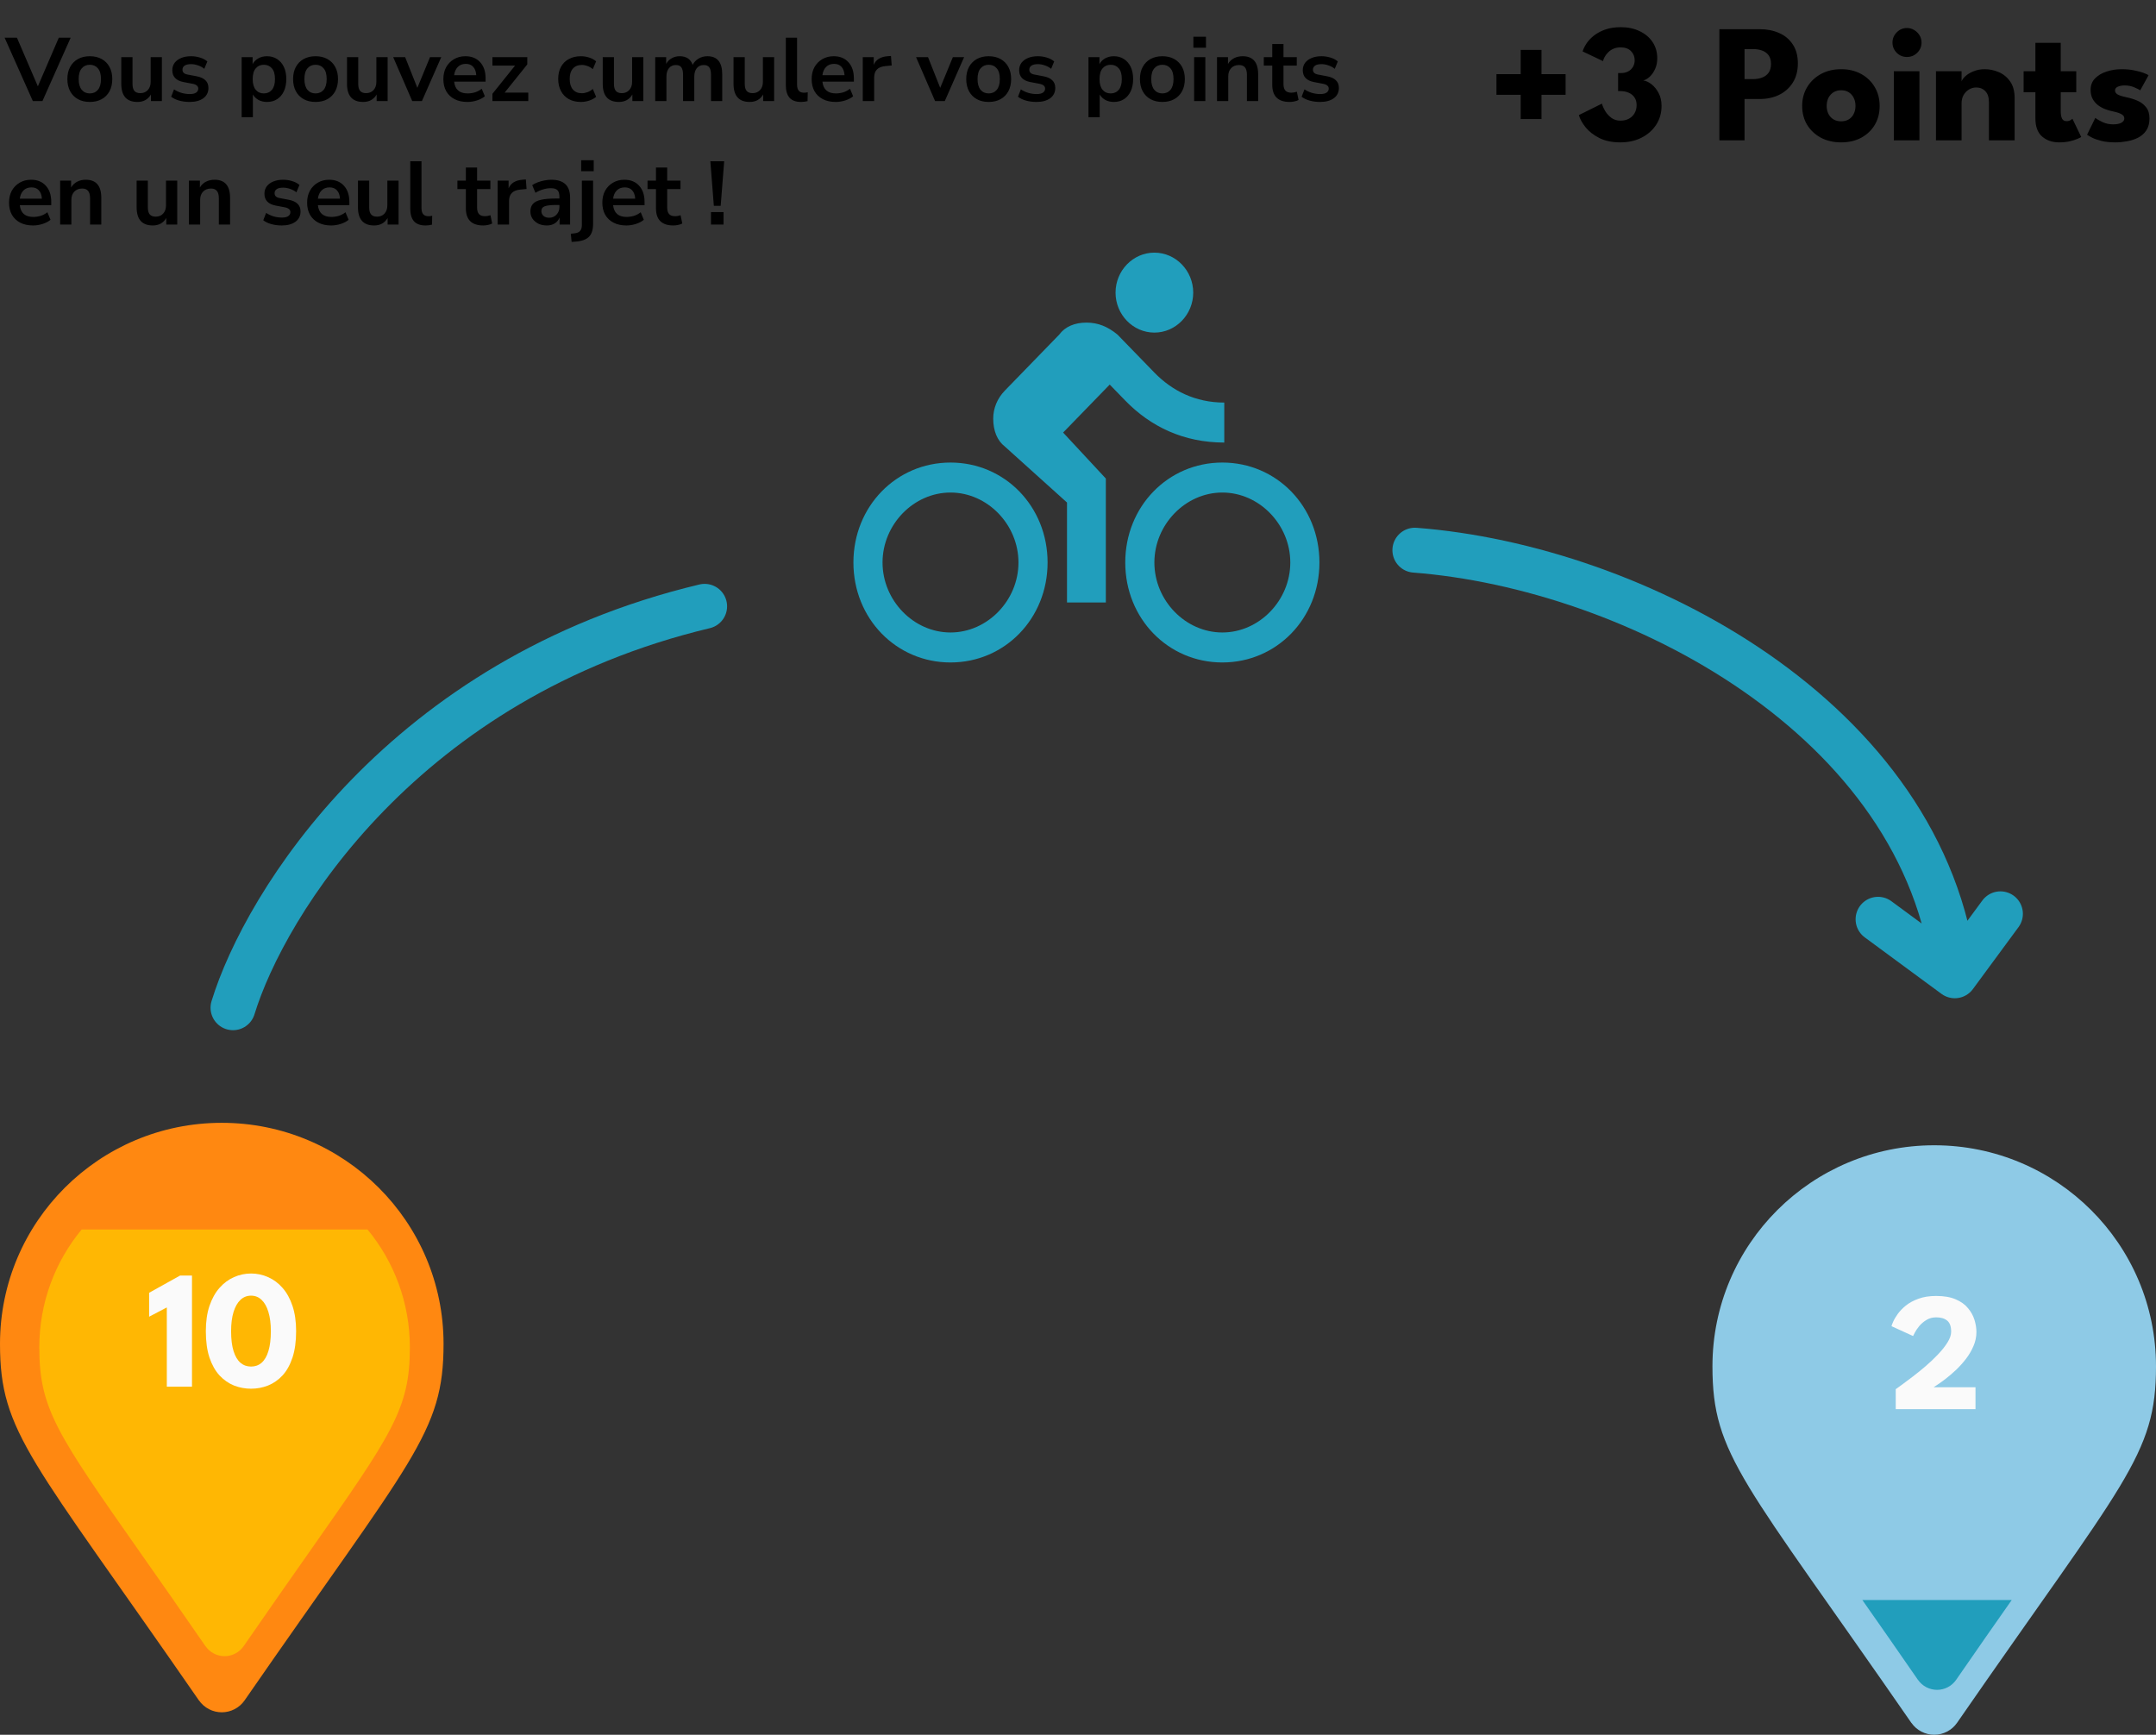 <svg width="384" height="309" viewBox="0 0 384 309" fill="none" xmlns="http://www.w3.org/2000/svg">
<rect x="0" y="0" width="384" height="309" fill="#333333" stroke="none"/>
<path d="M274.553 16.885V21.205H270.848V16.885H266.528V13.21H270.848V8.89H274.553V13.21H278.843V16.885H274.553ZM281.88 9.16C281.99 8.76 282.205 8.31 282.525 7.81C282.845 7.31 283.28 6.835 283.83 6.385C284.39 5.935 285.07 5.565 285.87 5.275C286.68 4.985 287.615 4.84 288.675 4.84C289.935 4.84 291.05 5.075 292.02 5.545C293 6.005 293.77 6.65 294.33 7.48C294.89 8.31 295.17 9.28 295.17 10.39C295.17 11.06 295.05 11.675 294.81 12.235C294.57 12.785 294.26 13.245 293.88 13.615C293.5 13.985 293.1 14.225 292.68 14.335C293.17 14.395 293.66 14.62 294.15 15.01C294.65 15.4 295.07 15.92 295.41 16.57C295.76 17.22 295.935 17.985 295.935 18.865C295.935 20.125 295.615 21.245 294.975 22.225C294.345 23.195 293.48 23.96 292.38 24.52C291.28 25.08 290.02 25.36 288.6 25.36C287.13 25.36 285.88 25.1 284.85 24.58C283.83 24.06 283.015 23.425 282.405 22.675C281.805 21.925 281.405 21.2 281.205 20.5L285.315 18.46C285.435 18.89 285.635 19.34 285.915 19.81C286.205 20.28 286.575 20.68 287.025 21.01C287.475 21.33 287.995 21.49 288.585 21.49C289.195 21.49 289.715 21.37 290.145 21.13C290.575 20.89 290.905 20.565 291.135 20.155C291.375 19.735 291.495 19.255 291.495 18.715C291.495 18.155 291.36 17.69 291.09 17.32C290.83 16.95 290.48 16.675 290.04 16.495C289.6 16.315 289.115 16.225 288.585 16.225H288.195V13.015H288.705C289.165 13.015 289.58 12.925 289.95 12.745C290.32 12.555 290.61 12.29 290.82 11.95C291.04 11.6 291.15 11.19 291.15 10.72C291.15 10.09 290.935 9.555 290.505 9.115C290.075 8.665 289.45 8.44 288.63 8.44C288.13 8.44 287.69 8.53 287.31 8.71C286.94 8.88 286.63 9.1 286.38 9.37C286.13 9.63 285.93 9.9 285.78 10.18C285.64 10.45 285.55 10.685 285.51 10.885L281.88 9.16ZM306.232 5.2H313.432C314.702 5.2 315.847 5.425 316.867 5.875C317.887 6.315 318.697 6.99 319.297 7.9C319.907 8.8 320.212 9.93 320.212 11.29C320.212 12.64 319.907 13.79 319.297 14.74C318.697 15.68 317.887 16.4 316.867 16.9C315.847 17.39 314.702 17.635 313.432 17.635H310.717V25H306.232V5.2ZM310.717 14.095H312.187C312.797 14.095 313.342 14.005 313.822 13.825C314.312 13.645 314.702 13.36 314.992 12.97C315.282 12.57 315.427 12.045 315.427 11.395C315.427 10.735 315.282 10.215 314.992 9.835C314.702 9.445 314.312 9.165 313.822 8.995C313.342 8.825 312.797 8.74 312.187 8.74H310.717V14.095ZM327.926 25.36C326.576 25.36 325.376 25.085 324.326 24.535C323.286 23.975 322.466 23.21 321.866 22.24C321.276 21.26 320.981 20.14 320.981 18.88C320.981 17.62 321.276 16.5 321.866 15.52C322.466 14.53 323.286 13.75 324.326 13.18C325.376 12.61 326.576 12.325 327.926 12.325C329.276 12.325 330.466 12.61 331.496 13.18C332.526 13.75 333.331 14.53 333.911 15.52C334.491 16.5 334.781 17.62 334.781 18.88C334.781 20.14 334.491 21.26 333.911 22.24C333.331 23.21 332.526 23.975 331.496 24.535C330.466 25.085 329.276 25.36 327.926 25.36ZM327.926 21.61C328.446 21.61 328.896 21.495 329.276 21.265C329.656 21.035 329.951 20.71 330.161 20.29C330.371 19.87 330.476 19.395 330.476 18.865C330.476 18.325 330.371 17.845 330.161 17.425C329.951 17.005 329.656 16.675 329.276 16.435C328.896 16.195 328.446 16.075 327.926 16.075C327.406 16.075 326.951 16.195 326.561 16.435C326.181 16.675 325.881 17.005 325.661 17.425C325.451 17.845 325.346 18.325 325.346 18.865C325.346 19.395 325.451 19.87 325.661 20.29C325.881 20.71 326.181 21.035 326.561 21.265C326.951 21.495 327.406 21.61 327.926 21.61ZM337.305 25V12.685H341.865V25H337.305ZM339.645 10.15C338.925 10.15 338.315 9.9 337.815 9.4C337.315 8.89 337.065 8.285 337.065 7.585C337.065 6.885 337.315 6.28 337.815 5.77C338.325 5.25 338.935 4.99 339.645 4.99C340.115 4.99 340.545 5.11 340.935 5.35C341.325 5.58 341.64 5.89 341.88 6.28C342.12 6.67 342.24 7.105 342.24 7.585C342.24 8.285 341.985 8.89 341.475 9.4C340.965 9.9 340.355 10.15 339.645 10.15ZM353.481 12.325C354.341 12.325 355.181 12.5 356.001 12.85C356.821 13.2 357.496 13.755 358.026 14.515C358.556 15.265 358.821 16.255 358.821 17.485V25H354.246V18.235C354.246 17.355 354.036 16.695 353.616 16.255C353.196 15.805 352.646 15.58 351.966 15.58C351.516 15.58 351.091 15.7 350.691 15.94C350.301 16.17 349.981 16.5 349.731 16.93C349.491 17.35 349.371 17.835 349.371 18.385V25H344.811V12.685H349.371V14.5C349.491 14.17 349.741 13.84 350.121 13.51C350.511 13.17 350.996 12.89 351.576 12.67C352.166 12.44 352.801 12.325 353.481 12.325ZM360.421 12.685H362.521V7.63H367.036V12.685H369.796V16.435H367.036V19.87C367.036 20.38 367.111 20.795 367.261 21.115C367.411 21.425 367.686 21.58 368.086 21.58C368.356 21.58 368.586 21.52 368.776 21.4C368.966 21.28 369.081 21.2 369.121 21.16L370.681 24.4C370.611 24.46 370.391 24.57 370.021 24.73C369.661 24.89 369.201 25.035 368.641 25.165C368.081 25.295 367.456 25.36 366.766 25.36C365.536 25.36 364.521 25.015 363.721 24.325C362.921 23.625 362.521 22.55 362.521 21.1V16.435H360.421V12.685ZM377.889 12.325C378.699 12.325 379.439 12.395 380.109 12.535C380.779 12.665 381.339 12.815 381.789 12.985C382.249 13.155 382.544 13.295 382.674 13.405L381.189 16.09C380.999 15.95 380.644 15.77 380.124 15.55C379.614 15.33 379.044 15.22 378.414 15.22C377.934 15.22 377.529 15.295 377.199 15.445C376.869 15.585 376.704 15.81 376.704 16.12C376.704 16.43 376.884 16.68 377.244 16.87C377.614 17.05 378.144 17.21 378.834 17.35C379.434 17.47 380.044 17.66 380.664 17.92C381.284 18.18 381.799 18.565 382.209 19.075C382.629 19.575 382.839 20.245 382.839 21.085C382.839 21.945 382.654 22.655 382.284 23.215C381.914 23.775 381.424 24.21 380.814 24.52C380.204 24.83 379.544 25.045 378.834 25.165C378.124 25.295 377.434 25.36 376.764 25.36C375.824 25.36 375.004 25.275 374.304 25.105C373.614 24.935 373.054 24.74 372.624 24.52C372.194 24.3 371.894 24.125 371.724 23.995L373.194 20.995C373.454 21.215 373.879 21.465 374.469 21.745C375.059 22.015 375.684 22.15 376.344 22.15C376.984 22.15 377.479 22.055 377.829 21.865C378.179 21.675 378.354 21.425 378.354 21.115C378.354 20.865 378.269 20.665 378.099 20.515C377.929 20.365 377.689 20.235 377.379 20.125C377.069 20.015 376.694 19.915 376.254 19.825C375.854 19.745 375.429 19.62 374.979 19.45C374.529 19.28 374.104 19.05 373.704 18.76C373.304 18.46 372.979 18.085 372.729 17.635C372.479 17.185 372.354 16.64 372.354 16C372.354 15.18 372.619 14.5 373.149 13.96C373.679 13.42 374.364 13.015 375.204 12.745C376.044 12.465 376.939 12.325 377.889 12.325Z" fill="black"/>
<path d="M5.848 18L0.824 6.72H3.016L6.744 15.376L10.472 6.72H12.584L7.56 18H5.848ZM15.999 18.16C15.188 18.16 14.484 17.995 13.887 17.664C13.289 17.333 12.825 16.864 12.495 16.256C12.164 15.637 11.999 14.912 11.999 14.08C11.999 13.248 12.164 12.528 12.495 11.92C12.825 11.312 13.289 10.843 13.887 10.512C14.484 10.181 15.188 10.016 15.999 10.016C16.809 10.016 17.513 10.181 18.111 10.512C18.708 10.843 19.172 11.312 19.503 11.92C19.833 12.528 19.999 13.248 19.999 14.08C19.999 14.912 19.833 15.637 19.503 16.256C19.172 16.864 18.708 17.333 18.111 17.664C17.513 17.995 16.809 18.16 15.999 18.16ZM15.999 16.64C16.596 16.64 17.076 16.427 17.439 16C17.801 15.563 17.983 14.923 17.983 14.08C17.983 13.227 17.801 12.592 17.439 12.176C17.076 11.749 16.596 11.536 15.999 11.536C15.401 11.536 14.921 11.749 14.559 12.176C14.196 12.592 14.015 13.227 14.015 14.08C14.015 14.923 14.196 15.563 14.559 16C14.921 16.427 15.401 16.64 15.999 16.64ZM24.481 18.16C22.561 18.16 21.601 17.083 21.601 14.928V10.176H23.601V14.96C23.601 15.515 23.713 15.925 23.937 16.192C24.161 16.459 24.519 16.592 25.009 16.592C25.543 16.592 25.98 16.411 26.321 16.048C26.663 15.675 26.833 15.184 26.833 14.576V10.176H28.833V18H26.881V16.832C26.359 17.717 25.559 18.16 24.481 18.16ZM33.779 18.16C33.118 18.16 32.499 18.08 31.923 17.92C31.347 17.76 30.867 17.531 30.483 17.232L30.995 15.92C31.39 16.187 31.832 16.395 32.323 16.544C32.814 16.683 33.304 16.752 33.795 16.752C34.307 16.752 34.686 16.667 34.931 16.496C35.187 16.315 35.315 16.08 35.315 15.792C35.315 15.344 34.984 15.056 34.323 14.928L32.723 14.624C31.368 14.368 30.691 13.664 30.691 12.512C30.691 12 30.83 11.557 31.107 11.184C31.395 10.811 31.79 10.523 32.291 10.32C32.792 10.117 33.368 10.016 34.019 10.016C34.574 10.016 35.107 10.096 35.619 10.256C36.131 10.405 36.568 10.635 36.931 10.944L36.387 12.256C36.078 12 35.704 11.797 35.267 11.648C34.84 11.499 34.43 11.424 34.035 11.424C33.512 11.424 33.123 11.515 32.867 11.696C32.622 11.877 32.499 12.117 32.499 12.416C32.499 12.885 32.803 13.173 33.411 13.28L35.011 13.584C35.704 13.712 36.227 13.947 36.579 14.288C36.942 14.629 37.123 15.088 37.123 15.664C37.123 16.443 36.819 17.056 36.211 17.504C35.603 17.941 34.792 18.16 33.779 18.16ZM43.04 20.88V10.176H44.992V11.424C45.216 10.997 45.552 10.656 46 10.4C46.459 10.144 46.976 10.016 47.552 10.016C48.235 10.016 48.832 10.181 49.344 10.512C49.867 10.843 50.272 11.312 50.56 11.92C50.848 12.517 50.992 13.237 50.992 14.08C50.992 14.912 50.848 15.637 50.56 16.256C50.272 16.864 49.872 17.333 49.36 17.664C48.848 17.995 48.245 18.16 47.552 18.16C46.997 18.16 46.496 18.043 46.048 17.808C45.611 17.563 45.275 17.237 45.04 16.832V20.88H43.04ZM46.992 16.64C47.589 16.64 48.069 16.427 48.432 16C48.795 15.563 48.976 14.923 48.976 14.08C48.976 13.227 48.795 12.592 48.432 12.176C48.069 11.749 47.589 11.536 46.992 11.536C46.395 11.536 45.915 11.749 45.552 12.176C45.189 12.592 45.008 13.227 45.008 14.08C45.008 14.923 45.189 15.563 45.552 16C45.915 16.427 46.395 16.64 46.992 16.64ZM56.202 18.16C55.391 18.16 54.687 17.995 54.09 17.664C53.492 17.333 53.028 16.864 52.698 16.256C52.367 15.637 52.202 14.912 52.202 14.08C52.202 13.248 52.367 12.528 52.698 11.92C53.028 11.312 53.492 10.843 54.09 10.512C54.687 10.181 55.391 10.016 56.202 10.016C57.012 10.016 57.716 10.181 58.314 10.512C58.911 10.843 59.375 11.312 59.706 11.92C60.036 12.528 60.202 13.248 60.202 14.08C60.202 14.912 60.036 15.637 59.706 16.256C59.375 16.864 58.911 17.333 58.314 17.664C57.716 17.995 57.012 18.16 56.202 18.16ZM56.202 16.64C56.799 16.64 57.279 16.427 57.642 16C58.004 15.563 58.186 14.923 58.186 14.08C58.186 13.227 58.004 12.592 57.642 12.176C57.279 11.749 56.799 11.536 56.202 11.536C55.604 11.536 55.124 11.749 54.762 12.176C54.399 12.592 54.218 13.227 54.218 14.08C54.218 14.923 54.399 15.563 54.762 16C55.124 16.427 55.604 16.64 56.202 16.64ZM64.684 18.16C62.764 18.16 61.804 17.083 61.804 14.928V10.176H63.804V14.96C63.804 15.515 63.916 15.925 64.141 16.192C64.365 16.459 64.722 16.592 65.213 16.592C65.746 16.592 66.183 16.411 66.525 16.048C66.866 15.675 67.037 15.184 67.037 14.576V10.176H69.037V18H67.085V16.832C66.562 17.717 65.762 18.16 64.684 18.16ZM73.422 18L70.03 10.176H72.158L74.334 15.648L76.59 10.176H78.59L75.15 18H73.422ZM83.255 18.16C82.37 18.16 81.607 17.995 80.967 17.664C80.327 17.333 79.831 16.864 79.479 16.256C79.138 15.648 78.967 14.928 78.967 14.096C78.967 13.285 79.133 12.576 79.463 11.968C79.805 11.36 80.269 10.885 80.855 10.544C81.453 10.192 82.13 10.016 82.887 10.016C83.997 10.016 84.871 10.368 85.511 11.072C86.162 11.776 86.487 12.736 86.487 13.952V14.544H80.887C81.037 15.941 81.837 16.64 83.287 16.64C83.725 16.64 84.162 16.576 84.599 16.448C85.037 16.309 85.437 16.096 85.799 15.808L86.359 17.152C85.986 17.461 85.517 17.707 84.951 17.888C84.386 18.069 83.821 18.16 83.255 18.16ZM82.967 11.376C82.381 11.376 81.906 11.557 81.543 11.92C81.181 12.283 80.962 12.773 80.887 13.392H84.823C84.781 12.741 84.599 12.245 84.279 11.904C83.97 11.552 83.533 11.376 82.967 11.376ZM87.706 18V16.704L91.738 11.68H87.706V10.176H93.914V11.472L89.882 16.496H94.09V18H87.706ZM103.469 18.16C102.647 18.16 101.933 17.995 101.325 17.664C100.717 17.323 100.247 16.843 99.916 16.224C99.586 15.605 99.421 14.88 99.421 14.048C99.421 13.216 99.586 12.501 99.916 11.904C100.247 11.296 100.717 10.832 101.325 10.512C101.933 10.181 102.647 10.016 103.469 10.016C103.97 10.016 104.466 10.096 104.957 10.256C105.447 10.416 105.853 10.64 106.173 10.928L105.581 12.32C105.303 12.075 104.989 11.888 104.637 11.76C104.295 11.632 103.965 11.568 103.645 11.568C102.951 11.568 102.413 11.787 102.029 12.224C101.655 12.651 101.469 13.264 101.469 14.064C101.469 14.853 101.655 15.477 102.029 15.936C102.413 16.384 102.951 16.608 103.645 16.608C103.954 16.608 104.285 16.544 104.637 16.416C104.989 16.288 105.303 16.096 105.581 15.84L106.173 17.248C105.853 17.525 105.442 17.749 104.941 17.92C104.45 18.08 103.959 18.16 103.469 18.16ZM110.231 18.16C108.311 18.16 107.351 17.083 107.351 14.928V10.176H109.351V14.96C109.351 15.515 109.463 15.925 109.687 16.192C109.911 16.459 110.269 16.592 110.759 16.592C111.293 16.592 111.73 16.411 112.071 16.048C112.413 15.675 112.583 15.184 112.583 14.576V10.176H114.583V18H112.631V16.832C112.109 17.717 111.309 18.16 110.231 18.16ZM116.697 18V10.176H118.649V11.376C118.884 10.949 119.209 10.619 119.625 10.384C120.041 10.139 120.521 10.016 121.065 10.016C122.238 10.016 123.006 10.528 123.369 11.552C123.614 11.072 123.966 10.699 124.425 10.432C124.884 10.155 125.406 10.016 125.993 10.016C127.753 10.016 128.633 11.088 128.633 13.232V18H126.633V13.312C126.633 12.715 126.532 12.277 126.329 12C126.137 11.723 125.806 11.584 125.337 11.584C124.814 11.584 124.404 11.771 124.105 12.144C123.806 12.507 123.657 13.013 123.657 13.664V18H121.657V13.312C121.657 12.715 121.556 12.277 121.353 12C121.161 11.723 120.836 11.584 120.377 11.584C119.854 11.584 119.444 11.771 119.145 12.144C118.846 12.507 118.697 13.013 118.697 13.664V18H116.697ZM133.528 18.16C131.608 18.16 130.648 17.083 130.648 14.928V10.176H132.648V14.96C132.648 15.515 132.76 15.925 132.984 16.192C133.208 16.459 133.566 16.592 134.056 16.592C134.59 16.592 135.027 16.411 135.368 16.048C135.71 15.675 135.88 15.184 135.88 14.576V10.176H137.88V18H135.928V16.832C135.406 17.717 134.606 18.16 133.528 18.16ZM142.682 18.16C141.754 18.16 141.066 17.909 140.618 17.408C140.181 16.896 139.962 16.149 139.962 15.168V6.72H141.962V15.072C141.962 16.032 142.367 16.512 143.178 16.512C143.295 16.512 143.413 16.507 143.53 16.496C143.647 16.485 143.759 16.464 143.866 16.432L143.834 18.016C143.45 18.112 143.066 18.16 142.682 18.16ZM148.849 18.16C147.964 18.16 147.201 17.995 146.561 17.664C145.921 17.333 145.425 16.864 145.073 16.256C144.732 15.648 144.561 14.928 144.561 14.096C144.561 13.285 144.726 12.576 145.057 11.968C145.398 11.36 145.862 10.885 146.449 10.544C147.046 10.192 147.724 10.016 148.481 10.016C149.59 10.016 150.465 10.368 151.105 11.072C151.756 11.776 152.081 12.736 152.081 13.952V14.544H146.481C146.63 15.941 147.43 16.64 148.881 16.64C149.318 16.64 149.756 16.576 150.193 16.448C150.63 16.309 151.03 16.096 151.393 15.808L151.953 17.152C151.58 17.461 151.11 17.707 150.545 17.888C149.98 18.069 149.414 18.16 148.849 18.16ZM148.561 11.376C147.974 11.376 147.5 11.557 147.137 11.92C146.774 12.283 146.556 12.773 146.481 13.392H150.417C150.374 12.741 150.193 12.245 149.873 11.904C149.564 11.552 149.126 11.376 148.561 11.376ZM153.665 18V10.176H155.617V11.552C156.001 10.624 156.822 10.112 158.081 10.016L158.689 9.968L158.817 11.664L157.665 11.776C156.353 11.904 155.697 12.576 155.697 13.792V18H153.665ZM166.547 18L163.155 10.176H165.283L167.459 15.648L169.715 10.176H171.715L168.275 18H166.547ZM176.092 18.16C175.282 18.16 174.578 17.995 173.98 17.664C173.383 17.333 172.919 16.864 172.588 16.256C172.258 15.637 172.092 14.912 172.092 14.08C172.092 13.248 172.258 12.528 172.588 11.92C172.919 11.312 173.383 10.843 173.98 10.512C174.578 10.181 175.282 10.016 176.092 10.016C176.903 10.016 177.607 10.181 178.204 10.512C178.802 10.843 179.266 11.312 179.596 11.92C179.927 12.528 180.092 13.248 180.092 14.08C180.092 14.912 179.927 15.637 179.596 16.256C179.266 16.864 178.802 17.333 178.204 17.664C177.607 17.995 176.903 18.16 176.092 18.16ZM176.092 16.64C176.69 16.64 177.17 16.427 177.532 16C177.895 15.563 178.076 14.923 178.076 14.08C178.076 13.227 177.895 12.592 177.532 12.176C177.17 11.749 176.69 11.536 176.092 11.536C175.495 11.536 175.015 11.749 174.652 12.176C174.29 12.592 174.108 13.227 174.108 14.08C174.108 14.923 174.29 15.563 174.652 16C175.015 16.427 175.495 16.64 176.092 16.64ZM184.607 18.16C183.946 18.16 183.327 18.08 182.751 17.92C182.175 17.76 181.695 17.531 181.311 17.232L181.823 15.92C182.218 16.187 182.66 16.395 183.151 16.544C183.642 16.683 184.132 16.752 184.623 16.752C185.135 16.752 185.514 16.667 185.759 16.496C186.015 16.315 186.143 16.08 186.143 15.792C186.143 15.344 185.812 15.056 185.151 14.928L183.551 14.624C182.196 14.368 181.519 13.664 181.519 12.512C181.519 12 181.658 11.557 181.935 11.184C182.223 10.811 182.618 10.523 183.119 10.32C183.62 10.117 184.196 10.016 184.847 10.016C185.402 10.016 185.935 10.096 186.447 10.256C186.959 10.405 187.396 10.635 187.759 10.944L187.215 12.256C186.906 12 186.532 11.797 186.095 11.648C185.668 11.499 185.258 11.424 184.863 11.424C184.34 11.424 183.951 11.515 183.695 11.696C183.45 11.877 183.327 12.117 183.327 12.416C183.327 12.885 183.631 13.173 184.239 13.28L185.839 13.584C186.532 13.712 187.055 13.947 187.407 14.288C187.77 14.629 187.951 15.088 187.951 15.664C187.951 16.443 187.647 17.056 187.039 17.504C186.431 17.941 185.62 18.16 184.607 18.16ZM193.868 20.88V10.176H195.82V11.424C196.044 10.997 196.38 10.656 196.828 10.4C197.287 10.144 197.804 10.016 198.38 10.016C199.063 10.016 199.66 10.181 200.172 10.512C200.695 10.843 201.1 11.312 201.388 11.92C201.676 12.517 201.82 13.237 201.82 14.08C201.82 14.912 201.676 15.637 201.388 16.256C201.1 16.864 200.7 17.333 200.188 17.664C199.676 17.995 199.073 18.16 198.38 18.16C197.825 18.16 197.324 18.043 196.876 17.808C196.439 17.563 196.103 17.237 195.868 16.832V20.88H193.868ZM197.82 16.64C198.417 16.64 198.897 16.427 199.26 16C199.623 15.563 199.804 14.923 199.804 14.08C199.804 13.227 199.623 12.592 199.26 12.176C198.897 11.749 198.417 11.536 197.82 11.536C197.223 11.536 196.743 11.749 196.38 12.176C196.017 12.592 195.836 13.227 195.836 14.08C195.836 14.923 196.017 15.563 196.38 16C196.743 16.427 197.223 16.64 197.82 16.64ZM207.03 18.16C206.219 18.16 205.515 17.995 204.918 17.664C204.321 17.333 203.857 16.864 203.526 16.256C203.195 15.637 203.03 14.912 203.03 14.08C203.03 13.248 203.195 12.528 203.526 11.92C203.857 11.312 204.321 10.843 204.918 10.512C205.515 10.181 206.219 10.016 207.03 10.016C207.841 10.016 208.545 10.181 209.142 10.512C209.739 10.843 210.203 11.312 210.534 11.92C210.865 12.528 211.03 13.248 211.03 14.08C211.03 14.912 210.865 15.637 210.534 16.256C210.203 16.864 209.739 17.333 209.142 17.664C208.545 17.995 207.841 18.16 207.03 18.16ZM207.03 16.64C207.627 16.64 208.107 16.427 208.47 16C208.833 15.563 209.014 14.923 209.014 14.08C209.014 13.227 208.833 12.592 208.47 12.176C208.107 11.749 207.627 11.536 207.03 11.536C206.433 11.536 205.953 11.749 205.59 12.176C205.227 12.592 205.046 13.227 205.046 14.08C205.046 14.923 205.227 15.563 205.59 16C205.953 16.427 206.433 16.64 207.03 16.64ZM212.553 8.496V6.544H214.793V8.496H212.553ZM212.681 18V10.176H214.681V18H212.681ZM216.759 18V10.176H218.711V11.392C218.977 10.944 219.335 10.603 219.783 10.368C220.241 10.133 220.753 10.016 221.319 10.016C223.164 10.016 224.087 11.088 224.087 13.232V18H222.087V13.328C222.087 12.72 221.969 12.277 221.735 12C221.511 11.723 221.159 11.584 220.679 11.584C220.092 11.584 219.623 11.771 219.271 12.144C218.929 12.507 218.759 12.992 218.759 13.6V18H216.759ZM229.702 18.16C227.633 18.16 226.598 17.136 226.598 15.088V11.68H225.094V10.176H226.598V7.84H228.598V10.176H230.966V11.68H228.598V14.976C228.598 15.488 228.71 15.872 228.934 16.128C229.158 16.384 229.521 16.512 230.022 16.512C230.171 16.512 230.326 16.496 230.486 16.464C230.646 16.421 230.811 16.379 230.982 16.336L231.286 17.808C231.094 17.915 230.849 18 230.55 18.064C230.262 18.128 229.979 18.16 229.702 18.16ZM235.123 18.16C234.461 18.16 233.843 18.08 233.267 17.92C232.691 17.76 232.211 17.531 231.827 17.232L232.339 15.92C232.733 16.187 233.176 16.395 233.667 16.544C234.157 16.683 234.648 16.752 235.139 16.752C235.651 16.752 236.029 16.667 236.275 16.496C236.531 16.315 236.659 16.08 236.659 15.792C236.659 15.344 236.328 15.056 235.667 14.928L234.067 14.624C232.712 14.368 232.035 13.664 232.035 12.512C232.035 12 232.173 11.557 232.451 11.184C232.739 10.811 233.133 10.523 233.635 10.32C234.136 10.117 234.712 10.016 235.363 10.016C235.917 10.016 236.451 10.096 236.963 10.256C237.475 10.405 237.912 10.635 238.275 10.944L237.731 12.256C237.421 12 237.048 11.797 236.611 11.648C236.184 11.499 235.773 11.424 235.379 11.424C234.856 11.424 234.467 11.515 234.211 11.696C233.965 11.877 233.843 12.117 233.843 12.416C233.843 12.885 234.147 13.173 234.755 13.28L236.355 13.584C237.048 13.712 237.571 13.947 237.923 14.288C238.285 14.629 238.467 15.088 238.467 15.664C238.467 16.443 238.163 17.056 237.555 17.504C236.947 17.941 236.136 18.16 235.123 18.16ZM5.896 40.16C5.011 40.16 4.248 39.995 3.608 39.664C2.968 39.333 2.472 38.864 2.12 38.256C1.779 37.648 1.608 36.928 1.608 36.096C1.608 35.285 1.773 34.576 2.104 33.968C2.445 33.36 2.909 32.885 3.496 32.544C4.093 32.192 4.771 32.016 5.528 32.016C6.637 32.016 7.512 32.368 8.152 33.072C8.803 33.776 9.128 34.736 9.128 35.952V36.544H3.528C3.677 37.941 4.477 38.64 5.928 38.64C6.365 38.64 6.803 38.576 7.24 38.448C7.677 38.309 8.077 38.096 8.44 37.808L9 39.152C8.627 39.461 8.157 39.707 7.592 39.888C7.027 40.069 6.461 40.16 5.896 40.16ZM5.608 33.376C5.021 33.376 4.547 33.557 4.184 33.92C3.821 34.283 3.603 34.773 3.528 35.392H7.464C7.421 34.741 7.24 34.245 6.92 33.904C6.611 33.552 6.173 33.376 5.608 33.376ZM10.712 40V32.176H12.664V33.392C12.931 32.944 13.288 32.603 13.736 32.368C14.194 32.133 14.707 32.016 15.272 32.016C17.117 32.016 18.04 33.088 18.04 35.232V40H16.04V35.328C16.04 34.72 15.922 34.277 15.688 34C15.464 33.723 15.112 33.584 14.632 33.584C14.045 33.584 13.576 33.771 13.224 34.144C12.883 34.507 12.712 34.992 12.712 35.6V40H10.712ZM27.216 40.16C25.296 40.16 24.336 39.083 24.336 36.928V32.176H26.336V36.96C26.336 37.515 26.448 37.925 26.672 38.192C26.896 38.459 27.253 38.592 27.744 38.592C28.277 38.592 28.714 38.411 29.056 38.048C29.397 37.675 29.568 37.184 29.568 36.576V32.176H31.568V40H29.616V38.832C29.093 39.717 28.293 40.16 27.216 40.16ZM33.649 40V32.176H35.601V33.392C35.868 32.944 36.225 32.603 36.673 32.368C37.132 32.133 37.644 32.016 38.209 32.016C40.055 32.016 40.977 33.088 40.977 35.232V40H38.977V35.328C38.977 34.72 38.86 34.277 38.625 34C38.401 33.723 38.049 33.584 37.569 33.584C36.983 33.584 36.513 33.771 36.161 34.144C35.82 34.507 35.649 34.992 35.649 35.6V40H33.649ZM50.185 40.16C49.524 40.16 48.905 40.08 48.329 39.92C47.753 39.76 47.273 39.531 46.889 39.232L47.401 37.92C47.796 38.187 48.239 38.395 48.729 38.544C49.22 38.683 49.711 38.752 50.201 38.752C50.713 38.752 51.092 38.667 51.337 38.496C51.593 38.315 51.721 38.08 51.721 37.792C51.721 37.344 51.391 37.056 50.729 36.928L49.129 36.624C47.775 36.368 47.097 35.664 47.097 34.512C47.097 34 47.236 33.557 47.513 33.184C47.801 32.811 48.196 32.523 48.697 32.32C49.199 32.117 49.775 32.016 50.425 32.016C50.98 32.016 51.513 32.096 52.025 32.256C52.537 32.405 52.975 32.635 53.337 32.944L52.793 34.256C52.484 34 52.111 33.797 51.673 33.648C51.247 33.499 50.836 33.424 50.441 33.424C49.919 33.424 49.529 33.515 49.273 33.696C49.028 33.877 48.905 34.117 48.905 34.416C48.905 34.885 49.209 35.173 49.817 35.28L51.417 35.584C52.111 35.712 52.633 35.947 52.985 36.288C53.348 36.629 53.529 37.088 53.529 37.664C53.529 38.443 53.225 39.056 52.617 39.504C52.009 39.941 51.199 40.16 50.185 40.16ZM58.99 40.16C58.104 40.16 57.342 39.995 56.702 39.664C56.062 39.333 55.566 38.864 55.214 38.256C54.872 37.648 54.702 36.928 54.702 36.096C54.702 35.285 54.867 34.576 55.198 33.968C55.539 33.36 56.003 32.885 56.59 32.544C57.187 32.192 57.864 32.016 58.622 32.016C59.731 32.016 60.606 32.368 61.246 33.072C61.896 33.776 62.222 34.736 62.222 35.952V36.544H56.622C56.771 37.941 57.571 38.64 59.022 38.64C59.459 38.64 59.896 38.576 60.334 38.448C60.771 38.309 61.171 38.096 61.534 37.808L62.094 39.152C61.72 39.461 61.251 39.707 60.686 39.888C60.12 40.069 59.555 40.16 58.99 40.16ZM58.702 33.376C58.115 33.376 57.64 33.557 57.278 33.92C56.915 34.283 56.696 34.773 56.622 35.392H60.558C60.515 34.741 60.334 34.245 60.014 33.904C59.704 33.552 59.267 33.376 58.702 33.376ZM66.638 40.16C64.718 40.16 63.758 39.083 63.758 36.928V32.176H65.758V36.96C65.758 37.515 65.87 37.925 66.094 38.192C66.318 38.459 66.675 38.592 67.166 38.592C67.699 38.592 68.136 38.411 68.478 38.048C68.819 37.675 68.99 37.184 68.99 36.576V32.176H70.99V40H69.038V38.832C68.515 39.717 67.715 40.16 66.638 40.16ZM75.791 40.16C74.863 40.16 74.175 39.909 73.727 39.408C73.29 38.896 73.071 38.149 73.071 37.168V28.72H75.071V37.072C75.071 38.032 75.477 38.512 76.287 38.512C76.405 38.512 76.522 38.507 76.639 38.496C76.757 38.485 76.869 38.464 76.975 38.432L76.943 40.016C76.559 40.112 76.175 40.16 75.791 40.16ZM86.077 40.16C84.008 40.16 82.973 39.136 82.973 37.088V33.68H81.469V32.176H82.973V29.84H84.973V32.176H87.341V33.68H84.973V36.976C84.973 37.488 85.085 37.872 85.309 38.128C85.533 38.384 85.896 38.512 86.397 38.512C86.546 38.512 86.701 38.496 86.861 38.464C87.021 38.421 87.186 38.379 87.357 38.336L87.661 39.808C87.469 39.915 87.224 40 86.925 40.064C86.637 40.128 86.355 40.16 86.077 40.16ZM88.634 40V32.176H90.586V33.552C90.97 32.624 91.791 32.112 93.05 32.016L93.658 31.968L93.786 33.664L92.634 33.776C91.322 33.904 90.666 34.576 90.666 35.792V40H88.634ZM97.397 40.16C96.832 40.16 96.325 40.053 95.877 39.84C95.44 39.616 95.093 39.317 94.837 38.944C94.592 38.571 94.469 38.149 94.469 37.68C94.469 37.104 94.619 36.651 94.917 36.32C95.216 35.979 95.701 35.733 96.373 35.584C97.045 35.435 97.947 35.36 99.077 35.36H99.637V35.024C99.637 34.491 99.52 34.107 99.285 33.872C99.051 33.637 98.656 33.52 98.101 33.52C97.664 33.52 97.216 33.589 96.757 33.728C96.299 33.856 95.835 34.059 95.365 34.336L94.789 32.976C95.067 32.784 95.392 32.619 95.765 32.48C96.149 32.331 96.549 32.219 96.965 32.144C97.392 32.059 97.792 32.016 98.165 32.016C99.307 32.016 100.155 32.283 100.709 32.816C101.264 33.339 101.541 34.155 101.541 35.264V40H99.669V38.752C99.488 39.189 99.2 39.536 98.805 39.792C98.411 40.037 97.941 40.16 97.397 40.16ZM97.813 38.784C98.336 38.784 98.768 38.603 99.109 38.24C99.461 37.877 99.637 37.419 99.637 36.864V36.512H99.093C98.091 36.512 97.392 36.592 96.997 36.752C96.613 36.901 96.421 37.179 96.421 37.584C96.421 37.936 96.544 38.224 96.789 38.448C97.035 38.672 97.376 38.784 97.813 38.784ZM103.507 30.496V28.544H105.747V30.496H103.507ZM101.811 43.088L101.667 41.632L102.403 41.552C103.225 41.456 103.635 40.976 103.635 40.112V32.176H105.635V39.856C105.635 40.901 105.395 41.669 104.915 42.16C104.435 42.661 103.63 42.955 102.499 43.04L101.811 43.088ZM111.568 40.16C110.683 40.16 109.92 39.995 109.28 39.664C108.64 39.333 108.144 38.864 107.792 38.256C107.451 37.648 107.28 36.928 107.28 36.096C107.28 35.285 107.445 34.576 107.776 33.968C108.117 33.36 108.581 32.885 109.168 32.544C109.765 32.192 110.443 32.016 111.2 32.016C112.309 32.016 113.184 32.368 113.824 33.072C114.475 33.776 114.8 34.736 114.8 35.952V36.544H109.2C109.349 37.941 110.149 38.64 111.6 38.64C112.037 38.64 112.475 38.576 112.912 38.448C113.349 38.309 113.749 38.096 114.112 37.808L114.672 39.152C114.299 39.461 113.829 39.707 113.264 39.888C112.699 40.069 112.133 40.16 111.568 40.16ZM111.28 33.376C110.693 33.376 110.219 33.557 109.856 33.92C109.493 34.283 109.275 34.773 109.2 35.392H113.136C113.093 34.741 112.912 34.245 112.592 33.904C112.283 33.552 111.845 33.376 111.28 33.376ZM119.937 40.16C117.867 40.16 116.833 39.136 116.833 37.088V33.68H115.329V32.176H116.833V29.84H118.833V32.176H121.201V33.68H118.833V36.976C118.833 37.488 118.945 37.872 119.169 38.128C119.393 38.384 119.755 38.512 120.257 38.512C120.406 38.512 120.561 38.496 120.721 38.464C120.881 38.421 121.046 38.379 121.217 38.336L121.521 39.808C121.329 39.915 121.083 40 120.785 40.064C120.497 40.128 120.214 40.16 119.937 40.16ZM127.142 36.656L126.518 28.72H128.982L128.358 36.656H127.142ZM126.63 40V37.776H128.87V40H126.63Z" fill="black"/>
<g clip-path="url(#clip0_657_2854)">
<path d="M35.44 302.9C5.548 259.684 0 255.252 0 239.375C0 217.627 17.683 200 39.5 200C61.317 200 79 217.627 79 239.375C79 255.252 73.452 259.675 43.56 302.882C43.106 303.534 42.501 304.067 41.796 304.435C41.091 304.804 40.307 304.997 39.511 304.999C38.715 305.001 37.931 304.811 37.224 304.445C36.518 304.08 35.91 303.55 35.453 302.9L35.445 302.882L35.44 302.9Z" fill="#FF8811"/>
</g>
<path fill-rule="evenodd" clip-rule="evenodd" d="M14.542 219C9.83 224.705 7 232.022 7 240C7 250.932 10.128 255.39 25.091 276.715C28.342 281.348 32.151 286.776 36.608 293.241L36.612 293.226L36.619 293.241C37.001 293.785 37.508 294.23 38.099 294.536C38.689 294.842 39.344 295.001 40.009 295C40.674 294.999 41.329 294.837 41.918 294.528C42.507 294.219 43.012 293.772 43.392 293.226C47.856 286.753 51.67 281.318 54.924 276.682C69.874 255.382 73 250.928 73 240C73 232.022 70.17 224.705 65.458 219H14.542Z" fill="#FFB703"/>
<path d="M29.711 232.885L26.561 234.535V230.275L32.081 227.2H34.196V247H29.711V232.885ZM36.661 237.115C36.661 235.395 36.876 233.895 37.306 232.615C37.746 231.325 38.341 230.255 39.091 229.405C39.851 228.545 40.711 227.905 41.671 227.485C42.641 227.055 43.656 226.84 44.716 226.84C45.776 226.84 46.786 227.055 47.746 227.485C48.716 227.905 49.576 228.545 50.326 229.405C51.076 230.255 51.666 231.325 52.096 232.615C52.526 233.895 52.741 235.395 52.741 237.115C52.741 238.945 52.526 240.51 52.096 241.81C51.666 243.11 51.076 244.17 50.326 244.99C49.576 245.8 48.716 246.4 47.746 246.79C46.786 247.17 45.776 247.36 44.716 247.36C43.656 247.36 42.641 247.17 41.671 246.79C40.711 246.4 39.851 245.8 39.091 244.99C38.341 244.17 37.746 243.11 37.306 241.81C36.876 240.51 36.661 238.945 36.661 237.115ZM41.161 237.115C41.161 238.545 41.306 239.725 41.596 240.655C41.886 241.585 42.296 242.28 42.826 242.74C43.356 243.19 43.986 243.415 44.716 243.415C45.446 243.415 46.071 243.19 46.591 242.74C47.121 242.28 47.526 241.585 47.806 240.655C48.096 239.715 48.241 238.535 48.241 237.115C48.241 235.775 48.096 234.635 47.806 233.695C47.526 232.755 47.121 232.035 46.591 231.535C46.071 231.035 45.446 230.785 44.716 230.785C43.986 230.785 43.356 231.035 42.826 231.535C42.296 232.035 41.886 232.755 41.596 233.695C41.306 234.635 41.161 235.775 41.161 237.115Z" fill="#FAFAFA"/>
<g clip-path="url(#clip1_657_2854)">
<path d="M340.44 306.9C310.548 263.684 305 259.252 305 243.375C305 221.627 322.683 204 344.5 204C366.317 204 384 221.627 384 243.375C384 259.252 378.452 263.675 348.56 306.882C348.106 307.534 347.501 308.067 346.796 308.435C346.091 308.804 345.307 308.997 344.511 308.999C343.715 309.001 342.931 308.811 342.224 308.445C341.518 308.08 340.91 307.55 340.453 306.9L340.445 306.882L340.44 306.9Z" fill="#8ECAE6"/>
<path d="M344.845 234.65C344.185 234.65 343.6 234.81 343.09 235.13C342.59 235.44 342.165 235.805 341.815 236.225C341.475 236.645 341.215 237.03 341.035 237.38C340.855 237.72 340.755 237.92 340.735 237.98L336.895 236.225C336.915 236.095 337.01 235.835 337.18 235.445C337.35 235.045 337.62 234.585 337.99 234.065C338.36 233.545 338.845 233.04 339.445 232.55C340.055 232.06 340.805 231.655 341.695 231.335C342.585 231.005 343.635 230.84 344.845 230.84C346.245 230.84 347.405 231.04 348.325 231.44C349.255 231.84 349.985 232.365 350.515 233.015C351.055 233.655 351.44 234.35 351.67 235.1C351.9 235.85 352.015 236.57 352.015 237.26C352.015 238.12 351.84 238.955 351.49 239.765C351.15 240.565 350.705 241.325 350.155 242.045C349.605 242.755 349.015 243.41 348.385 244.01C347.755 244.6 347.15 245.12 346.57 245.57C346 246.01 345.515 246.36 345.115 246.62C344.715 246.88 344.475 247.04 344.395 247.1H351.85V251H337.645V247.445C337.795 247.335 338.135 247.09 338.665 246.71C339.195 246.33 339.83 245.855 340.57 245.285C341.32 244.715 342.095 244.09 342.895 243.41C343.705 242.72 344.455 242.01 345.145 241.28C345.845 240.55 346.415 239.835 346.855 239.135C347.295 238.435 347.515 237.79 347.515 237.2C347.515 236.27 347.28 235.615 346.81 235.235C346.35 234.845 345.695 234.65 344.845 234.65Z" fill="#FAFAFA"/>
</g>
<path fill-rule="evenodd" clip-rule="evenodd" d="M331.699 285C334.582 289.111 337.869 293.81 341.613 299.241L341.617 299.226L341.624 299.241C342.006 299.785 342.513 300.23 343.104 300.536C343.694 300.842 344.349 301.001 345.014 301C345.679 300.999 346.334 300.837 346.923 300.528C347.512 300.219 348.017 299.772 348.397 299.226C352.137 293.802 355.422 289.107 358.303 285H331.699Z" fill="#219EBC"/>
<path d="M252 98C290.999 101 342.921 127.897 348.165 173.809M348.165 173.809L334.496 163.745M348.165 173.809L356.291 162.771" stroke="#219EBC" stroke-width="8" stroke-linecap="round"/>
<path d="M205.604 59.244C209.408 59.244 212.521 56.039 212.521 52.122C212.521 48.205 209.408 45 205.604 45C201.8 45 198.687 48.205 198.687 52.122C198.687 56.039 201.8 59.244 205.604 59.244ZM169.292 82.39C159.608 82.39 152 90.224 152 100.195C152 110.166 159.608 118 169.292 118C178.975 118 186.583 110.166 186.583 100.195C186.583 90.224 178.975 82.39 169.292 82.39ZM169.292 112.659C162.721 112.659 157.187 106.961 157.187 100.195C157.187 93.429 162.721 87.732 169.292 87.732C175.862 87.732 181.396 93.429 181.396 100.195C181.396 106.961 175.862 112.659 169.292 112.659ZM189.35 77.049L197.65 68.502L200.417 71.351C204.912 75.981 210.792 78.829 218.054 78.829V71.707C212.867 71.707 208.717 69.571 205.604 66.366L199.033 59.6C197.304 58.176 195.575 57.463 193.5 57.463C191.425 57.463 189.696 58.176 188.658 59.6L178.975 69.571C177.592 70.995 176.9 72.776 176.9 74.556C176.9 76.693 177.592 78.473 178.975 79.541L190.042 89.512V107.317H196.958V85.239L189.35 77.049ZM217.708 82.39C208.025 82.39 200.417 90.224 200.417 100.195C200.417 110.166 208.025 118 217.708 118C227.392 118 235 110.166 235 100.195C235 90.224 227.392 82.39 217.708 82.39ZM217.708 112.659C211.137 112.659 205.604 106.961 205.604 100.195C205.604 93.429 211.137 87.732 217.708 87.732C224.279 87.732 229.812 93.429 229.812 100.195C229.812 106.961 224.279 112.659 217.708 112.659Z" fill="#219EBC"/>
<path d="M41.5 179.5C47.167 161 71.9 120.8 125.5 108" stroke="#219EBC" stroke-width="8" stroke-linecap="round"/>
<defs>
<clipPath id="clip0_657_2854">
<rect width="79" height="105" fill="white" transform="translate(0 200)"/>
</clipPath>
<clipPath id="clip1_657_2854">
<rect width="79" height="105" fill="white" transform="translate(305 204)"/>
</clipPath>
</defs>
</svg>
